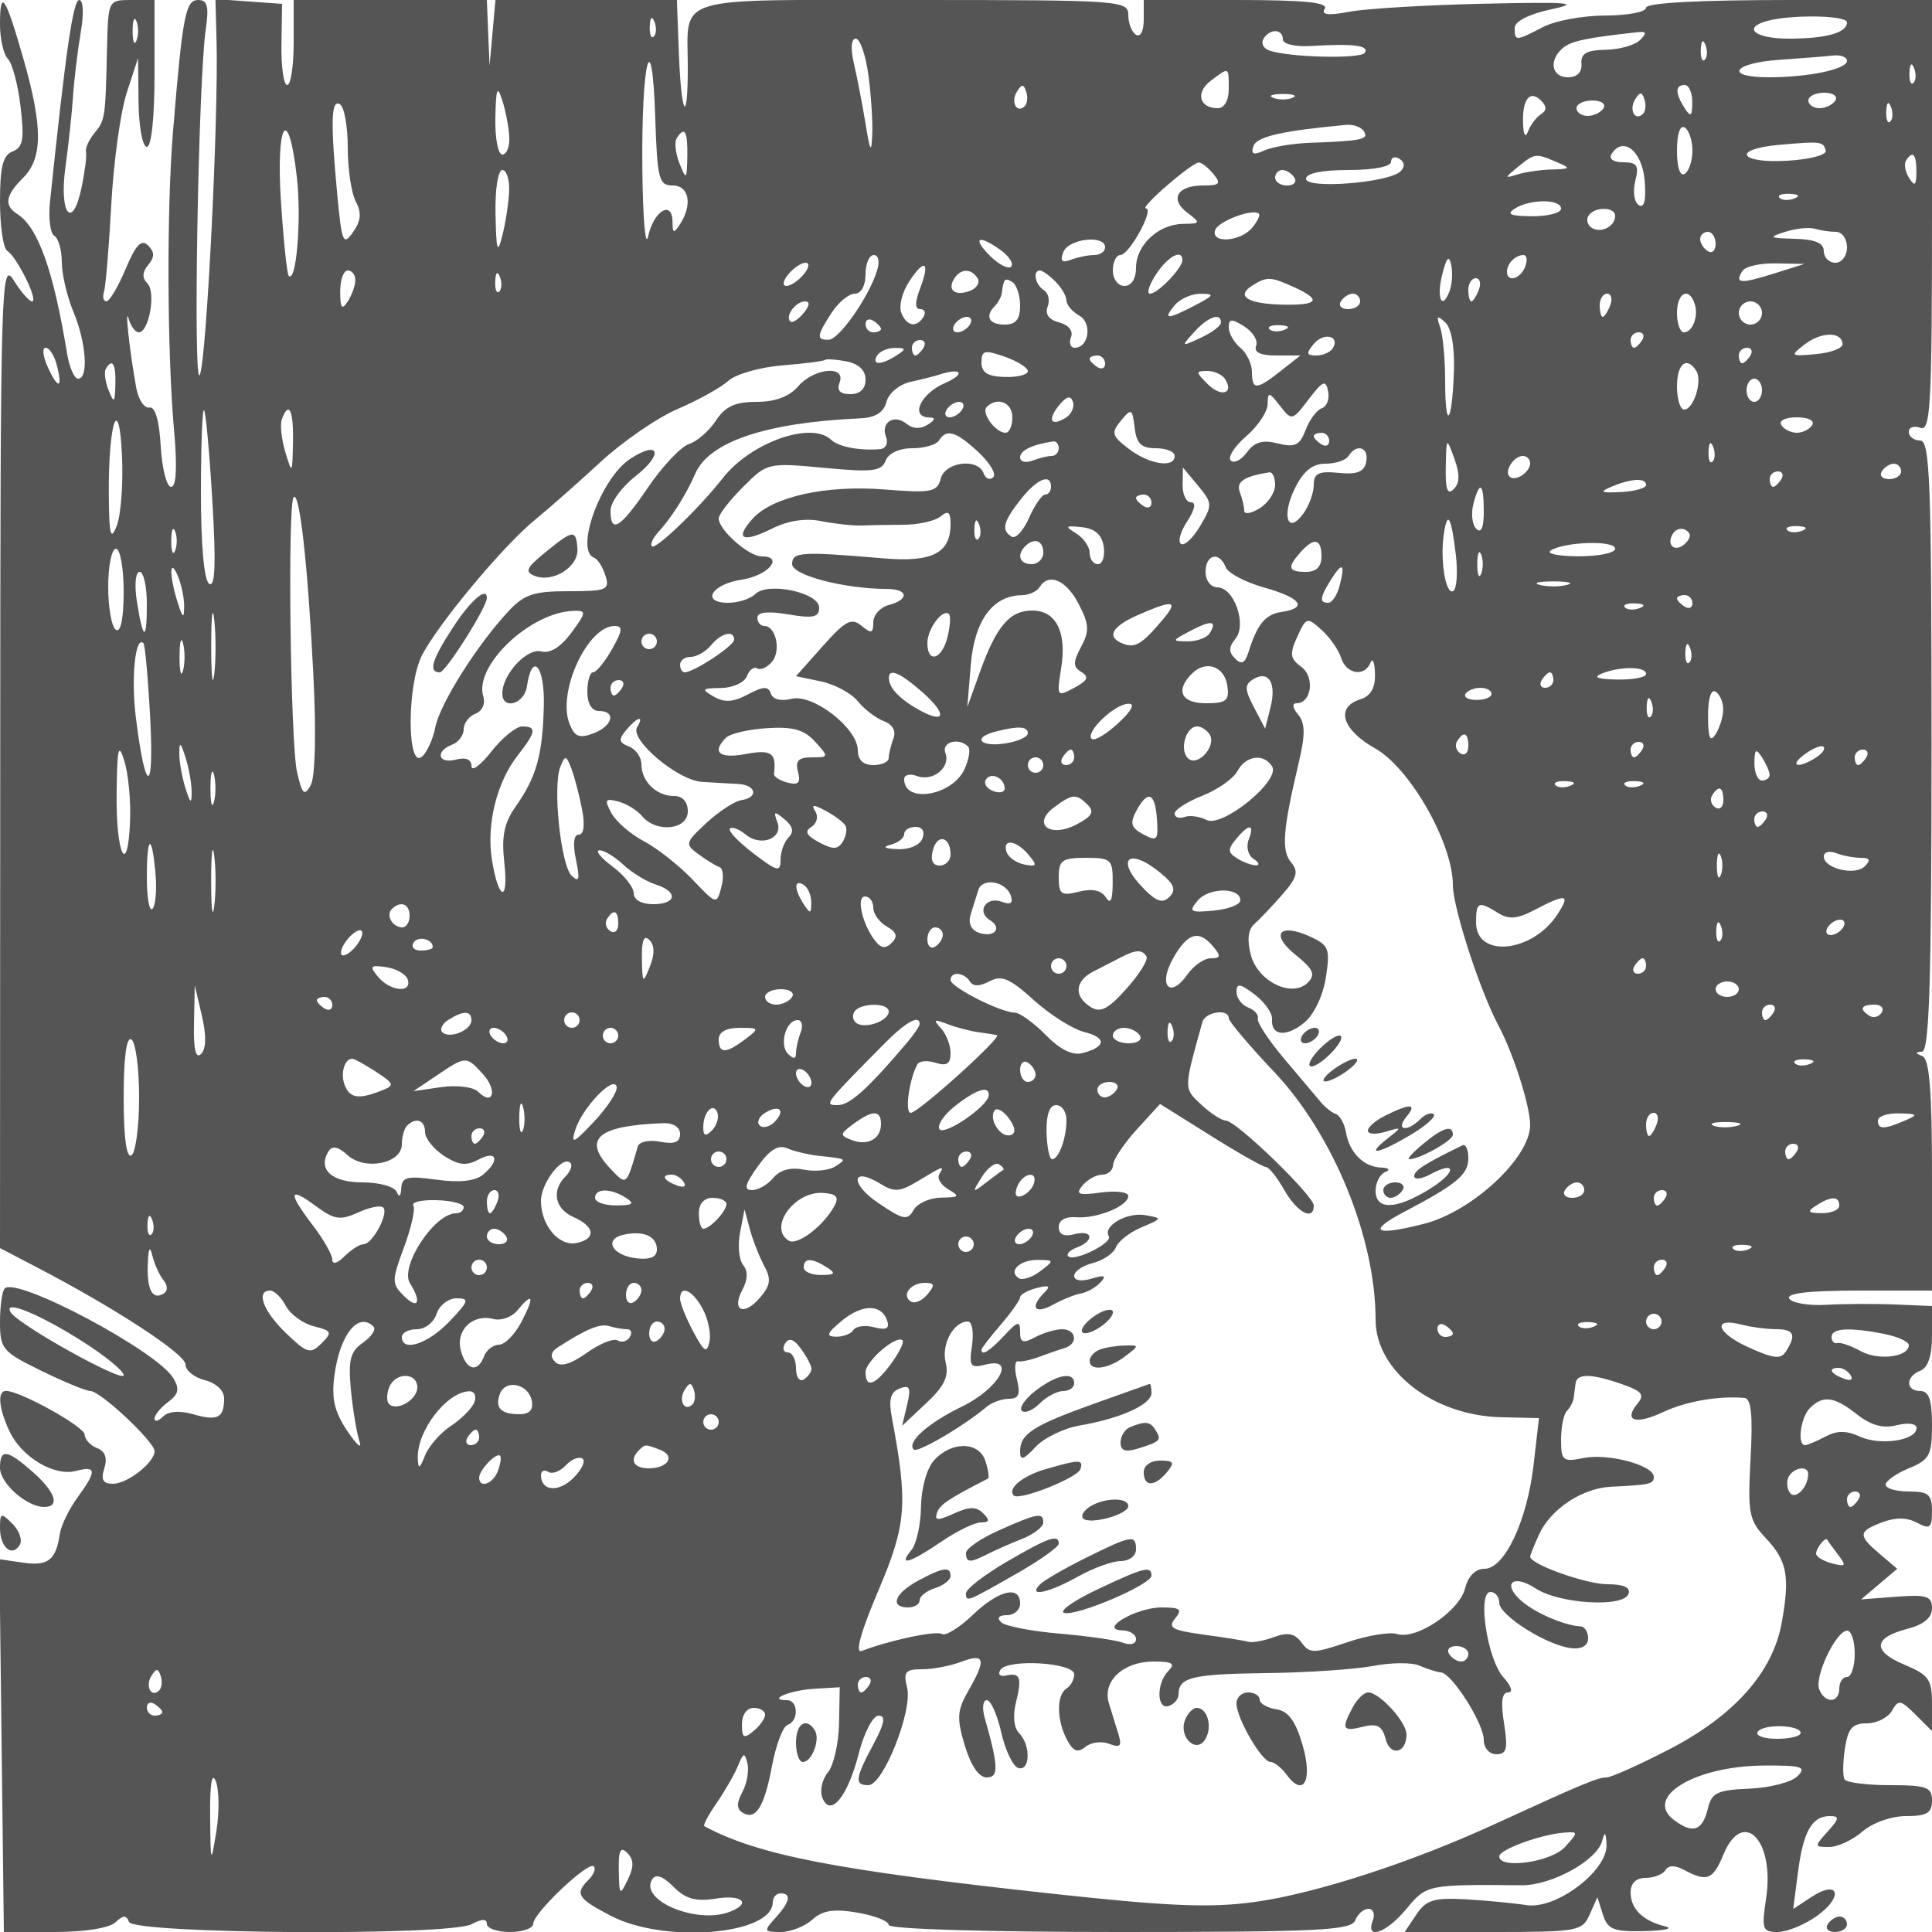 <svg xmlns="http://www.w3.org/2000/svg" version="1.0" width="250" height="250" viewBox="0 0 250 250" preserveAspectRatio="xMidYMid meet">
<g transform="translate(0,250) scale(0.01,-0.01)" fill="#555555" stroke="none">
<path d="M0 24687 c0 -191 46 -393 103 -450 56 -56 130 -334 163 -618 50 -421 32 -526 -102 -578 -126 -48 -164 -198 -164 -646 0 -321 42 -609 94 -641 125 -78 409 -654 321 -654 -38 0 -145 124 -239 275 -162 261 -171 -53 -173 -6125 l-3 -6400 475 -248 c1011 -526 1925 -1123 1925 -1258 0 -77 113 -168 250 -203 146 -37 250 -135 250 -235 0 -254 -83 -297 -397 -207 -179 51 -323 41 -393 -29 -60 -60 -110 -72 -110 -26 0 46 79 143 175 214 137 102 152 169 66 311 -210 349 -2025 1314 -2180 1159 -33 -34 -61 -229 -61 -433 0 -350 31 -387 535 -633 294 -144 580 -262 636 -262 129 0 829 -657 829 -778 0 -147 -351 -422 -540 -422 -128 0 -157 52 -110 200 42 134 11 221 -93 261 -86 33 -159 112 -161 175 -3 104 -844 570 -1021 566 -112 -3 -91 -229 49 -525 158 -334 578 -584 858 -511 269 71 273 2 20 -345 -109 -149 -212 -361 -228 -471 -50 -338 -153 -418 -474 -371 l-308 45 29 -2412 29 -2412 655 0 c387 0 709 51 788 125 100 95 143 96 176 6 58 -157 4144 -184 4433 -30 135 72 198 73 198 3 0 -57 135 -104 300 -104 165 0 300 48 300 107 0 137 713 813 784 743 29 -29 -1 -107 -66 -172 -183 -183 -148 -242 285 -468 699 -364 2097 -247 2097 176 0 63 45 114 100 114 145 0 123 -109 -65 -317 -156 -172 -152 -183 67 -183 128 0 312 72 409 160 132 120 278 143 583 91 223 -38 406 -110 406 -160 0 -53 1255 -91 2989 -91 2565 0 2998 21 3047 150 32 82 109 150 172 150 62 0 87 -67 56 -150 -100 -260 175 -165 436 150 259 314 272 316 1490 305 388 -3 975 320 1042 574 33 128 48 116 56 -47 18 -337 -653 -845 -1036 -784 -166 26 -521 60 -788 75 -410 23 -510 -8 -637 -198 l-151 -225 1147 0 c1092 0 1151 11 1247 225 l100 225 72 -225 c62 -194 137 -223 540 -213 257 6 378 33 268 60 -292 72 -450 227 -450 440 0 119 71 188 194 188 107 0 222 45 256 100 42 67 124 67 249 0 290 -155 367 -124 501 200 253 611 667 192 554 -561 -61 -403 -49 -439 149 -439 119 0 347 93 508 208 349 248 285 478 -69 246 l-238 -156 62 476 c68 527 181 726 412 726 128 0 124 -32 -28 -200 -175 -194 -175 -200 19 -200 110 0 304 90 431 200 132 114 374 200 565 200 268 0 335 40 335 200 0 175 -67 200 -544 200 -299 0 -564 34 -588 75 -24 41 -22 221 5 400 40 260 97 325 283 325 129 0 275 74 326 163 82 147 113 142 305 -50 l213 -213 0 355 c0 313 -43 373 -357 504 -420 176 -405 349 39 464 212 55 318 144 318 266 0 157 -68 179 -458 150 l-459 -35 234 198 233 198 -225 191 c-286 243 -282 292 32 411 170 65 321 63 450 -6 167 -89 193 -69 193 150 0 216 -46 254 -300 254 -165 0 -300 40 -300 88 0 48 135 144 300 212 269 111 300 170 300 562 0 323 -40 438 -150 438 -194 0 -194 189 0 264 98 37 150 193 150 447 l0 389 -475 20 c-261 11 -662 9 -892 -4 -229 -14 -445 23 -480 80 -43 69 254 104 891 104 l956 0 0 1492 c0 1099 -33 1505 -125 1542 -95 38 -95 52 -3 58 93 6 122 925 122 3958 0 3412 -20 3950 -147 3950 -81 0 -147 50 -147 111 0 61 68 84 150 53 131 -50 150 294 150 2739 l0 2797 -1850 0 c-1167 0 -1850 -37 -1850 -100 0 -55 -236 -100 -525 -101 -289 0 -654 -67 -811 -150 -351 -183 -364 -183 -364 -10 0 85 185 179 475 241 390 84 234 97 -875 72 -742 -17 -1525 -63 -1739 -104 -278 -52 -368 -41 -319 39 50 81 -268 113 -1136 113 l-1206 0 0 -256 c0 -145 -43 -229 -100 -194 -55 34 -100 149 -100 256 0 187 -95 194 -2789 194 -3157 0 -2911 74 -2911 -875 0 -769 -86 -618 -116 204 l-25 671 -1174 0 -1174 0 -38 -425 -38 -425 -18 425 -17 425 -1250 0 -1250 0 0 -550 c0 -302 -37 -550 -83 -550 -46 0 -80 236 -75 525 l8 525 -431 31 -431 31 14 -531 c28 -993 -129 -4130 -216 -4331 -90 -209 -21 3801 77 4475 43 293 21 375 -98 375 -164 0 -202 -196 -326 -1700 -83 -1004 -77 -2855 14 -3875 42 -474 28 -725 -39 -725 -57 0 -117 236 -134 525 -19 335 -72 517 -148 502 -64 -12 -140 101 -168 250 -82 444 -154 1087 -99 898 27 -96 86 -175 131 -175 133 0 224 520 112 632 -71 71 -68 146 10 240 85 102 84 166 -1 251 -87 87 -159 12 -291 -303 -97 -230 -208 -418 -248 -419 -39 -1 -54 55 -32 124 22 69 64 575 94 1125 29 550 120 1203 200 1450 l147 450 6 -575 c4 -316 52 -575 107 -575 60 0 100 383 100 950 l0 950 -300 0 c-300 0 -300 -1 -315 -625 -21 -915 -24 -929 -164 -1098 -70 -86 -119 -194 -108 -241 12 -48 -14 -254 -57 -460 -118 -568 -294 -347 -209 263 39 281 83 691 98 911 14 220 59 591 99 825 43 247 35 425 -19 425 -79 0 -175 -666 -379 -2621 -21 -205 5 -399 58 -431 53 -33 96 -187 96 -342 0 -155 68 -443 150 -641 166 -397 199 -865 61 -865 -49 0 -113 146 -143 325 -176 1075 -375 1634 -643 1805 -176 113 -156 239 75 470 254 254 255 659 3 1539 -232 814 -303 918 -303 448z m1766 -212 c-28 -69 -50 -12 -50 125 0 138 22 194 50 125 28 -69 28 -181 0 -250z m6694 52 c-33 -33 -56 26 -52 131 5 117 28 141 60 61 29 -72 26 -159 -8 -192z m15440 184 c0 -136 -269 -211 -758 -211 -438 0 -603 143 -267 231 322 84 1025 70 1025 -20z m-7300 -220 c0 -62 158 -99 375 -86 540 33 744 7 686 -88 -52 -83 -1002 -60 -1242 32 -73 27 -104 95 -69 150 82 134 250 129 250 -8z m4621 -10 c-66 -66 -266 -122 -445 -125 -247 -5 -323 -48 -312 -181 9 -110 -57 -175 -175 -175 -214 0 -252 223 -64 380 109 90 298 130 970 204 112 12 118 -11 26 -103z m-9985 -445 c35 -255 58 -604 51 -775 -11 -253 -28 -227 -87 139 -41 248 -108 596 -150 775 -46 198 -36 325 24 325 54 0 127 -209 162 -464z m10824 191 c-33 -33 -56 26 -52 131 5 117 28 141 60 61 29 -72 26 -159 -8 -192z m-13356 -1627 c213 0 260 -246 96 -500 -82 -127 -97 -122 -98 33 -3 284 -244 137 -315 -191 -35 -161 -69 233 -75 875 -14 1390 125 1937 167 658 26 -793 47 -875 225 -875z m15196 1613 c0 -109 -496 -213 -1012 -213 -580 0 -468 184 137 226 289 20 604 45 700 56 96 10 175 -21 175 -69z m860 -286 c-33 -33 -56 26 -52 131 5 117 28 141 60 61 29 -72 26 -159 -8 -192z m-8860 -77 c0 -151 -57 -250 -144 -250 -237 0 -289 203 -91 353 242 183 235 186 235 -103z m-9310 -625 c6 -124 -35 -225 -90 -225 -55 0 -96 214 -90 475 8 387 25 429 90 225 44 -137 85 -351 90 -475z m6670 402 c-101 -102 -185 51 -102 186 63 102 87 102 121 1 23 -70 15 -154 -19 -187z m8638 48 c-1 -182 -20 -196 -98 -75 -125 194 -125 300 0 300 55 0 99 -101 98 -225z m-5173 59 c-69 -28 -181 -28 -250 0 -69 28 -12 50 125 50 138 0 194 -22 125 -50z m3214 -213 c-60 -39 -135 -138 -166 -221 -35 -91 -60 -49 -65 108 -10 311 90 434 234 290 75 -75 74 -127 -3 -177z m1321 6 c-101 -102 -185 51 -102 186 63 102 87 102 121 1 23 -70 15 -154 -19 -187z m2490 173 c-34 -55 -127 -100 -206 -100 -79 0 -144 45 -144 100 0 55 93 100 206 100 113 0 178 -45 144 -100z m-19250 -612 c0 -276 47 -589 104 -696 77 -144 68 -248 -35 -395 -127 -182 -146 -139 -204 477 -90 955 -81 1248 35 1176 55 -34 100 -287 100 -562z m16250 512 c-34 -55 -127 -100 -206 -100 -79 0 -144 45 -144 100 0 55 93 100 206 100 113 0 178 -45 144 -100z m3710 -173 c-33 -33 -56 26 -52 131 5 117 28 141 60 61 29 -72 26 -159 -8 -192z m-6810 -127 c64 -104 -29 -124 -700 -148 -220 -8 -485 -52 -589 -99 -141 -64 -177 -50 -142 56 41 123 368 198 1200 275 93 9 197 -29 231 -84z m4250 -250 c0 -131 -45 -266 -100 -300 -60 -37 -100 84 -100 300 0 216 40 337 100 300 55 -34 100 -169 100 -300z m-18058 -349 c61 -543 -8 -1369 -106 -1270 -22 22 -67 452 -100 954 -68 1037 96 1289 206 316z m5052 274 c-6 -304 -13 -310 -101 -91 -51 129 -68 275 -37 325 102 166 144 95 138 -234z m14731 75 c14 -55 -211 -114 -500 -130 -628 -36 -719 151 -100 206 543 48 570 44 600 -76z m-2343 -386 c21 -254 -5 -362 -76 -318 -59 36 -79 176 -46 310 51 202 25 244 -155 244 -127 0 -190 44 -152 106 148 239 397 40 429 -342z m-3159 119 c-148 -148 -1223 -233 -1223 -97 0 72 205 114 550 114 320 0 550 44 550 106 0 58 49 76 109 39 68 -43 73 -103 14 -162z m2027 117 c179 -77 172 -87 -67 -93 -147 -4 -349 -33 -450 -65 -167 -53 -167 -45 11 100 217 177 227 178 506 58z m4648 -125 c-1 -176 -21 -193 -93 -80 -50 80 -70 181 -42 225 86 141 137 86 135 -145z m-9098 -25 c105 -127 85 -150 -132 -150 -335 0 -436 -177 -203 -353 175 -133 172 -141 -57 -144 -318 -4 -608 -275 -608 -568 0 -142 -59 -235 -150 -235 -83 0 -150 89 -150 200 0 110 44 200 97 200 116 0 444 599 331 603 -89 3 588 590 685 594 34 2 119 -64 187 -147z m-9112 -225 c-6 -151 -46 -410 -88 -575 -63 -247 -78 -198 -88 275 -7 325 32 575 88 575 55 0 95 -124 88 -275z m10162 175 c34 -55 -8 -100 -94 -100 -86 0 -156 45 -156 100 0 55 42 100 94 100 52 0 122 -45 156 -100z m6469 -268 c-72 -29 -159 -26 -192 8 -33 33 26 56 131 52 117 -5 141 -28 61 -60z m-3019 -132 c0 -55 -169 -99 -375 -98 -279 1 -337 26 -225 98 197 127 600 127 600 0z m-3998 -248 c-151 -181 -537 -206 -478 -30 38 115 480 282 565 214 22 -17 -17 -100 -87 -184z m4698 154 c0 -135 -182 -229 -302 -155 -56 35 -75 105 -44 156 75 121 346 121 346 -1z m2858 -206 c78 0 142 -90 142 -200 0 -111 -67 -200 -150 -200 -82 0 -150 68 -150 150 0 105 -113 153 -375 160 -334 9 -348 19 -125 90 138 44 310 62 383 40 73 -22 197 -40 275 -40z m-1558 -156 c0 -86 -45 -128 -100 -94 -55 34 -100 104 -100 156 0 52 45 94 100 94 55 0 100 -70 100 -156z m-9244 -86 c106 -78 164 -172 127 -208 -36 -37 -160 27 -275 142 -237 237 -143 279 148 66z m1344 42 c0 -55 -64 -100 -142 -100 -78 0 -213 -28 -301 -61 -117 -45 -143 -18 -97 100 66 173 540 227 540 61z m-2952 -306 c-108 -341 -489 -885 -623 -890 -164 -5 -158 53 37 350 88 135 223 246 300 246 81 0 138 104 138 250 0 138 48 250 107 250 62 0 79 -86 41 -206z m3952 139 c0 -102 -319 -433 -418 -433 -48 0 -13 113 77 250 153 234 341 334 341 183z m3456 -403 c-100 -261 -172 -76 -90 233 55 212 85 239 113 106 21 -99 11 -252 -23 -339z m980 320 c-61 -159 -236 -208 -236 -67 0 106 109 217 214 217 44 0 54 -67 22 -150z m-9336 -100 c-68 -82 -169 -150 -224 -150 -56 0 -45 66 24 150 68 83 169 150 224 150 56 0 45 -66 -24 -150z m1505 -186 c-68 -180 -67 -264 3 -264 57 0 76 -45 42 -100 -91 -147 -220 -122 -288 55 -33 86 13 267 103 403 201 307 274 258 140 -94z m11045 195 c-434 -135 -505 -129 -404 34 36 59 232 104 435 99 l369 -7 -400 -126z m-18352 -84 c0 -69 -45 -192 -98 -275 -76 -117 -97 -89 -98 125 -1 151 43 275 98 275 55 0 99 -56 98 -125z m1862 -148 c-33 -33 -56 26 -52 131 5 117 28 141 60 61 29 -72 26 -159 -8 -192z m6190 172 c35 -55 -10 -128 -98 -162 -191 -74 -298 7 -206 156 83 135 223 137 304 6z m1007 -42 c79 -78 143 -189 143 -245 0 -56 74 -144 165 -195 172 -96 126 -417 -59 -417 -55 0 -76 62 -47 137 31 81 -31 159 -154 191 -132 34 -185 107 -149 203 32 82 10 178 -49 215 -112 69 -148 254 -50 254 32 0 122 -64 200 -143z m-457 -313 c0 -177 -55 -244 -200 -244 -204 0 -260 107 -125 242 41 41 81 116 88 166 25 188 39 202 137 142 55 -34 100 -172 100 -306z m3545 240 c362 -165 317 -235 -144 -226 -453 9 -615 109 -398 246 191 120 238 119 542 -20z m2391 -34 c-31 -82 -75 -150 -97 -150 -21 0 -39 68 -39 150 0 83 44 150 97 150 53 0 71 -67 39 -150z m-3672 -201 c-362 -188 -421 -188 -264 1 68 83 220 150 337 149 185 0 175 -20 -73 -150z m2136 51 c0 -55 -70 -100 -156 -100 -86 0 -128 45 -94 100 34 55 104 100 156 100 52 0 94 -45 94 -100z m3236 -50 c-31 -82 -75 -150 -97 -150 -21 0 -39 68 -39 150 0 83 44 150 97 150 53 0 71 -67 39 -150z m1091 25 c56 -161 -23 -375 -138 -375 -49 0 -89 113 -89 250 0 260 151 343 227 125z m-11529 -127 c-70 -84 -147 -132 -172 -107 -70 69 71 259 192 259 66 0 59 -57 -20 -152z m12402 2 c0 -82 -67 -150 -150 -150 -82 0 -150 68 -150 150 0 83 68 150 150 150 83 0 150 -67 150 -150z m-11400 -206 c0 -24 -45 -44 -100 -44 -55 0 -100 48 -100 106 0 58 45 78 100 44 55 -34 100 -82 100 -106z m1150 56 c-34 -55 -107 -100 -162 -100 -55 0 -72 45 -38 100 34 55 107 100 162 100 55 0 72 -45 38 -100z m3249 25 c0 -41 -118 -130 -262 -196 -256 -119 -257 -117 -84 75 181 199 348 258 346 121z m455 -300 c-32 -83 55 -125 263 -125 l310 0 -254 -200 c-315 -248 -373 -250 -373 -12 0 103 -68 244 -150 312 -82 68 -150 187 -150 263 0 114 36 116 201 13 111 -69 180 -182 153 -251z m2559 -340 c-24 -682 -113 -768 -113 -110 0 280 -29 591 -65 692 -52 147 -39 159 66 62 81 -75 124 -320 112 -644z m-2194 547 c-72 -29 -159 -26 -192 8 -33 33 26 56 131 52 117 -5 141 -28 61 -60z m627 -239 c-32 -51 -128 -93 -214 -93 -127 0 -133 28 -33 149 129 155 347 106 247 -56z m4004 107 c-34 -55 -82 -100 -106 -100 -24 0 -44 45 -44 100 0 55 48 100 106 100 58 0 78 -45 44 -100z m2593 -50 c4 -55 -150 -114 -343 -132 -334 -30 -341 -24 -150 124 215 166 481 171 493 8z m-11893 -50 c-34 -55 -82 -100 -106 -100 -24 0 -44 45 -44 100 0 55 48 100 106 100 58 0 78 -45 44 -100z m-11216 -221 c82 -310 20 -326 -116 -29 -62 137 -75 250 -28 250 48 0 113 -99 144 -221z m10866 121 c-196 -127 -328 -127 -250 0 34 55 138 99 231 98 146 -1 148 -14 19 -98z m1700 -203 c0 -46 -135 -80 -300 -75 -219 6 -300 57 -300 188 0 156 39 166 300 75 165 -58 300 -142 300 -188z m9350 203 c-34 -55 -82 -100 -106 -100 -24 0 -44 45 -44 100 0 55 48 100 106 100 58 0 78 -45 44 -100z m-11450 -312 c0 -120 -71 -188 -197 -188 -134 0 -178 48 -139 150 88 228 -332 189 -537 -50 -114 -132 -295 -200 -538 -200 -277 0 -405 -59 -525 -242 -87 -134 -244 -270 -347 -303 -104 -33 -341 -283 -528 -557 -363 -534 -489 -612 -489 -305 0 106 145 306 322 444 369 289 312 474 -68 225 -378 -248 -719 -1182 -467 -1279 48 -18 114 -123 148 -233 57 -183 16 -200 -477 -200 -455 0 -577 -41 -785 -266 -406 -438 -879 -1190 -940 -1494 -31 -157 -110 -329 -174 -382 -195 -162 -193 935 2 1314 215 415 1059 1426 1468 1757 176 144 555 478 842 743 286 265 736 574 1000 687 263 113 557 276 653 363 96 87 411 177 699 200 288 23 537 55 553 71 16 15 140 7 276 -19 159 -30 248 -115 248 -236z m3100 206 c0 -58 -45 -78 -100 -44 -55 34 -100 82 -100 106 0 24 45 44 100 44 55 0 100 -48 100 -106z m-12807 -269 c-6 -240 -17 -250 -88 -75 -44 110 -60 234 -37 275 85 146 132 71 125 -200z m20458 174 c80 -130 -36 -499 -158 -499 -51 0 -93 135 -93 300 0 295 128 397 251 199z m-9726 -157 c-316 -138 -452 -440 -200 -444 85 -1 78 -31 -22 -94 -92 -58 -192 -54 -270 10 -161 134 -340 22 -268 -167 32 -83 -3 -152 -79 -159 -263 -22 -537 30 -631 121 -254 244 -1036 -31 -1398 -491 -314 -399 -872 -936 -922 -887 -24 25 14 109 85 186 172 187 358 482 476 753 180 415 914 662 2138 717 195 9 301 77 337 214 30 114 167 226 316 259 145 32 308 73 363 91 294 98 353 12 75 -109z m3629 51 c117 -189 -54 -236 -228 -62 -156 156 -156 169 -3 169 91 0 195 -48 231 -107z m1251 -375 c-65 -21 -159 -148 -210 -281 -76 -201 -137 -230 -359 -175 -197 50 -302 20 -401 -115 -73 -100 -167 -148 -209 -106 -42 42 48 183 199 313 151 130 276 317 278 416 3 165 16 163 159 -20 154 -197 159 -196 372 83 184 241 221 257 252 104 20 -99 -16 -197 -81 -219z m5695 232 c0 -82 -45 -150 -100 -150 -55 0 -100 68 -100 150 0 83 45 150 100 150 55 0 100 -67 100 -150z m-9010 -356 c-194 -120 -241 -26 -83 165 97 116 147 128 177 40 22 -67 -20 -159 -94 -205z m-1340 106 c-34 -55 -107 -100 -162 -100 -55 0 -72 45 -38 100 34 55 107 100 162 100 55 0 72 -45 38 -100z m650 -100 c0 -110 -39 -200 -88 -200 -131 0 -320 258 -244 334 136 137 332 58 332 -134z m-11590 -1405 c-79 -199 -98 -122 -102 405 -7 934 133 1341 171 495 16 -360 -15 -765 -69 -900z m1238 319 c48 -803 36 -1116 -40 -1069 -67 41 -108 490 -108 1178 0 610 18 1092 40 1069 23 -23 71 -553 108 -1178z m1043 761 c-8 -412 -11 -416 -99 -125 -50 165 -70 356 -45 425 92 246 153 118 144 -300z m11166 -75 c133 0 243 -45 243 -100 0 -162 -331 -110 -595 93 -219 168 -230 207 -100 364 135 164 147 158 177 -90 24 -208 86 -267 275 -267z m8493 300 c-34 -55 -124 -100 -200 -100 -76 0 -166 45 -200 100 -35 57 51 100 200 100 149 0 235 -43 200 -100z m-10789 -351 c148 -138 235 -284 191 -325 -44 -41 -99 -18 -124 51 -72 202 -498 150 -555 -68 -46 -174 -118 -189 -723 -141 -762 61 -1452 -92 -1711 -378 -238 -264 -131 -318 251 -128 210 105 434 138 641 96 176 -35 409 -60 519 -56 110 5 356 9 547 10 190 1 404 49 475 108 97 81 128 57 128 -99 0 -377 -237 -498 -869 -444 -1066 91 -1181 84 -1181 -74 0 -144 671 -320 1225 -322 279 0 295 -137 25 -208 -110 -29 -200 -129 -200 -224 0 -143 -26 -150 -153 -44 -129 107 -208 65 -500 -263 l-347 -390 322 -67 c178 -37 392 -152 476 -255 83 -103 235 -220 337 -259 117 -44 163 -129 125 -228 -33 -87 -60 -199 -60 -249 0 -51 -90 -92 -200 -92 -130 0 -200 67 -200 191 0 285 -581 736 -858 666 -135 -34 -242 -7 -267 68 -33 98 -97 96 -298 -11 -189 -101 -303 -108 -441 -28 -166 96 -156 108 92 111 153 2 304 70 336 152 31 83 92 128 135 102 43 -27 129 13 191 87 120 144 50 462 -101 462 -49 0 -89 49 -89 109 0 71 137 85 400 41 323 -55 400 -38 400 87 0 196 -666 337 -827 176 -62 -62 -220 -113 -351 -113 -358 0 -215 241 178 300 337 50 552 300 258 300 -171 0 -558 342 -558 492 0 51 142 234 315 407 312 313 321 315 1049 247 624 -59 743 -45 795 92 37 97 177 162 346 162 156 0 311 45 345 100 97 156 218 120 511 -151z m4539 145 c0 -58 -45 -78 -100 -44 -55 34 -100 82 -100 106 0 24 45 44 100 44 55 0 100 -48 100 -106z m-3500 -94 c0 -55 -41 -100 -92 -100 -50 0 -163 -27 -250 -61 -87 -33 -158 -14 -158 43 0 89 155 165 425 206 41 7 75 -33 75 -88z m5111 -529 c-81 -81 -109 -6 -103 284 8 391 9 392 111 111 73 -201 71 -316 -8 -395z m3349 356 c-33 -33 -56 26 -52 131 5 117 28 141 60 61 29 -72 26 -159 -8 -192z m-4481 -2 c-26 -132 -115 -167 -357 -144 -259 26 -322 -5 -322 -155 0 -103 -61 -271 -135 -372 -205 -281 -286 -27 -106 334 109 218 227 312 392 312 131 0 265 45 299 100 103 166 267 112 229 -75z m2121 -19 c0 -118 -195 -244 -267 -173 -71 72 55 267 173 267 52 0 94 -42 94 -94z m4800 -106 c0 -55 -70 -100 -156 -100 -86 0 -128 45 -94 100 34 55 104 100 156 100 52 0 94 -45 94 -100z m-9069 -705 c-92 -156 -204 -262 -248 -234 -45 27 -9 160 80 294 98 151 117 245 49 245 -62 0 -111 101 -109 225 l4 225 196 -235 c186 -224 188 -250 28 -520z m969 529 c0 -97 -90 -232 -200 -301 -110 -68 -200 -83 -200 -32 0 51 -26 160 -57 242 -51 133 57 205 382 255 41 7 75 -67 75 -164z m6550 76 c-34 -55 -82 -100 -106 -100 -24 0 -44 45 -44 100 0 55 48 100 106 100 58 0 78 -45 44 -100z m-9450 -100 c0 -55 -34 -100 -76 -100 -41 0 -135 -135 -208 -301 -73 -165 -174 -275 -225 -244 -137 85 -112 192 116 482 211 268 393 343 393 163z m7700 25 c0 -41 -147 -83 -325 -92 -261 -13 -285 0 -125 68 257 109 450 119 450 24z m-2100 -345 c0 -206 -34 -286 -97 -223 -53 53 -70 197 -38 320 82 315 135 277 135 -97z m-15146 -2098 c39 -763 25 -1337 -33 -1442 -83 -147 -110 -121 -177 168 -86 374 -125 3477 -44 3559 77 78 184 -885 254 -2285z m10846 2212 c0 -58 -45 -78 -100 -44 -55 34 -100 82 -100 106 0 24 45 44 100 44 55 0 100 -48 100 -106z m-2240 -467 c-33 -33 -56 26 -52 131 5 117 28 141 60 61 29 -72 26 -159 -8 -192z m6178 -201 c27 -232 13 -444 -33 -473 -96 -59 -172 391 -123 731 47 320 96 239 156 -258z m-16572 49 c-28 -69 -50 -12 -50 125 0 138 22 194 50 125 28 -69 28 -181 0 -250z m12016 50 c18 -124 -16 -225 -75 -225 -59 0 -107 65 -107 145 0 80 -79 194 -175 253 -151 93 -141 104 75 80 172 -19 260 -98 282 -253z m7528 45 c-128 -128 -258 -29 -163 125 37 60 113 80 169 45 68 -42 66 -98 -6 -170z m1509 162 c-72 -29 -159 -26 -192 8 -33 33 26 56 131 52 117 -5 141 -28 61 -60z m-9819 -282 c0 -82 -68 -150 -150 -150 -156 0 -198 118 -83 233 115 115 233 73 233 -83z m3600 -50 c0 -133 -67 -200 -200 -200 -232 0 -248 54 -75 250 176 201 275 183 275 -50z m3800 100 c0 -55 -214 -99 -475 -98 -261 0 -423 34 -359 75 184 115 834 134 834 23z m-19300 -556 c0 -345 -38 -532 -100 -494 -55 34 -100 284 -100 556 0 272 45 494 100 494 55 0 100 -250 100 -556z m17566 231 c-28 -69 -50 -12 -50 125 0 138 22 194 50 125 28 -69 28 -181 0 -250z m-3306 86 c29 -76 252 -194 496 -263 479 -134 574 -265 229 -316 -213 -32 -315 -155 -431 -524 -45 -142 -90 -162 -173 -79 -83 83 -82 149 5 255 152 183 -17 666 -234 666 -85 0 -152 87 -152 200 0 228 179 270 260 61z m-13477 -511 c-2 -161 -19 -151 -83 50 -110 342 -110 605 0 350 47 -110 85 -290 83 -400z m14951 271 c-31 -122 -97 -221 -146 -221 -118 0 -111 66 33 297 150 239 189 213 113 -76z m-15434 -238 c0 -493 -49 -477 -130 42 -32 208 -16 375 36 375 52 0 94 -187 94 -417z m12057 3 c137 -264 142 -351 32 -556 -107 -201 -106 -257 4 -326 103 -63 81 -111 -94 -205 -223 -119 -227 -113 -168 254 76 465 -65 747 -372 747 -293 0 -463 -198 -676 -787 l-166 -463 45 550 c48 571 283 893 657 898 93 1 197 47 231 102 119 193 346 97 507 -214z m6318 245 c-96 -25 -254 -25 -350 0 -96 25 -17 46 175 46 193 0 271 -21 175 -46z m-17503 -1158 c-22 -178 -40 -8 -39 377 0 385 18 530 40 323 22 -208 21 -523 -1 -700z m19128 921 c0 -58 -45 -78 -100 -44 -55 34 -100 82 -100 106 0 24 45 44 100 44 55 0 100 -48 100 -106z m-6860 -219 c-263 -311 -351 -364 -506 -305 -222 85 -152 221 191 372 465 203 532 189 315 -67z m6179 157 c-72 -29 -159 -26 -192 8 -33 33 26 56 131 52 117 -5 141 -28 61 -60z m-13826 -320 c-137 -186 -276 -272 -391 -241 -183 47 -502 -298 -502 -543 0 -220 284 -140 318 89 67 458 232 269 219 -251 -16 -636 -95 -919 -362 -1299 -152 -215 -187 -387 -150 -723 60 -532 -74 -505 -160 33 -73 456 64 1006 337 1352 235 300 246 371 55 371 -78 0 -258 -146 -399 -325 -141 -179 -256 -264 -257 -188 -1 87 -73 117 -201 84 -231 -60 -274 107 -50 193 83 31 150 121 150 200 0 78 69 169 153 201 86 33 130 130 101 222 -126 398 613 1097 1174 1109 162 4 159 -21 -35 -284z m4867 -57 c-73 -292 -260 -345 -260 -75 0 184 201 452 280 373 24 -24 15 -158 -20 -298z m3394 52 c-36 -59 -164 -106 -285 -106 -210 2 -209 7 31 134 274 144 355 135 254 -28z m1700 -320 c67 -212 304 -250 380 -62 28 69 54 4 58 -143 6 -185 -54 -288 -192 -332 -323 -102 -234 -394 194 -634 453 -255 1006 -1228 1006 -1770 0 -289 351 -1370 592 -1821 193 -362 408 -1038 408 -1283 0 -422 -749 -1119 -1373 -1278 -644 -164 -744 -100 -249 159 671 353 822 479 822 688 0 113 -34 189 -75 169 -487 -237 -625 -325 -625 -400 0 -48 94 -37 209 25 353 189 334 18 -23 -199 -426 -260 -686 -266 -686 -14 0 105 56 214 125 242 72 29 48 54 -57 58 -225 10 -407 194 -452 458 -19 110 -78 216 -131 235 -53 20 -139 87 -191 150 -53 63 -264 314 -470 557 -206 243 -362 480 -348 527 14 48 -42 113 -125 144 -83 32 -151 123 -151 202 0 116 46 110 235 -33 129 -98 231 -241 225 -319 -16 -219 187 -238 423 -41 122 102 239 351 274 583 57 368 38 415 -205 526 -399 182 -519 30 -188 -236 229 -184 261 -255 162 -357 -202 -206 -647 7 -740 354 -51 193 -36 329 44 400 67 59 229 230 361 380 194 222 216 300 115 421 -127 152 -107 413 99 1286 87 367 85 513 -8 625 -72 86 -80 146 -20 146 195 0 239 341 62 471 -146 106 -154 166 -52 390 115 254 127 257 314 88 107 -96 221 -259 253 -362z m-9434 114 c-93 -165 -204 -300 -245 -300 -41 -1 -75 -113 -75 -251 0 -156 57 -250 150 -250 229 0 179 -196 -75 -291 -181 -67 -241 -42 -307 129 -159 410 236 1262 584 1262 111 0 104 -60 -32 -299z m-5551 -276 c-25 -96 -46 -18 -46 175 0 193 21 271 46 175 25 -96 25 -254 0 -350z m6131 375 c0 -55 -45 -100 -100 -100 -55 0 -100 45 -100 100 0 55 45 100 100 100 55 0 100 -45 100 -100z m1000 22 c0 -77 -523 -422 -640 -422 -33 0 -60 45 -60 100 0 55 62 100 138 100 76 0 194 68 262 150 133 161 300 200 300 72z m-7556 -1027 c52 -994 -64 -975 -187 29 -63 508 -5 1058 99 953 21 -21 61 -463 88 -982z m19916 732 c-33 -33 -56 26 -52 131 5 117 28 141 60 61 29 -72 26 -159 -8 -192z m-5978 -303 c27 -190 -14 -224 -275 -224 -323 0 -402 165 -184 383 181 181 422 97 459 -159z m5418 155 c0 -44 -169 -76 -375 -72 -258 5 -318 29 -194 79 242 95 569 91 569 -7z m-9363 -237 c327 -288 297 -420 -52 -224 -247 139 -381 281 -383 407 -3 135 143 73 435 -183z m4504 -192 l-70 -279 -145 277 c-121 231 -123 292 -12 361 200 124 306 -44 227 -359z m3659 350 c0 -55 -48 -100 -106 -100 -58 0 -78 45 -44 100 34 55 82 100 106 100 24 0 44 -45 44 -100z m-12050 -100 c-34 -55 -82 -100 -106 -100 -24 0 -44 45 -44 100 0 55 48 100 106 100 58 0 78 -45 44 -100z m11250 -79 c0 -43 -87 -78 -193 -78 -106 0 -170 35 -144 78 27 44 114 79 193 79 79 0 144 -35 144 -79z m2998 -202 c0 -93 -45 -237 -98 -319 -72 -111 -97 -52 -98 231 -1 229 38 356 98 319 55 -34 99 -138 98 -231z m-938 -92 c-33 -33 -56 26 -52 131 5 117 28 141 60 61 29 -72 26 -159 -8 -192z m-6893 -87 c-154 -143 -307 -233 -341 -200 -84 85 292 447 473 454 95 4 48 -88 -132 -254z m-6223 -50 c-99 -160 524 -687 837 -707 148 -10 359 -22 469 -27 236 -12 270 -177 42 -210 -86 -13 -288 -145 -449 -293 -279 -259 -283 -276 -103 -408 104 -76 226 -151 272 -166 45 -16 56 -133 22 -259 -60 -228 -63 -227 -374 100 -173 181 -456 404 -629 495 -172 91 -362 256 -421 366 -92 172 -80 192 88 148 108 -28 247 -113 311 -190 183 -220 591 -178 591 61 0 126 -67 200 -180 200 -227 0 -420 189 -420 409 0 93 -73 197 -161 231 -131 51 -138 91 -38 211 143 173 242 200 143 39z m2303 -187 c180 -198 179 -203 -43 -203 -173 0 -216 -45 -178 -187 37 -143 5 -176 -135 -140 -101 27 -180 77 -176 113 35 271 -33 320 -365 257 -342 -64 -445 22 -255 212 53 52 292 108 532 123 335 21 480 -20 620 -175z m2753 108 c0 -48 -135 -108 -300 -132 -319 -47 -420 75 -125 152 299 78 425 72 425 -20z m2353 -15 c93 -152 -161 -428 -282 -307 -112 112 -25 411 120 411 53 0 126 -47 162 -104z m3347 -152 c0 -86 -46 -128 -102 -93 -56 35 -75 105 -44 156 86 139 146 113 146 -63z m-17317 -964 c-29 -752 -184 -442 -174 351 7 598 24 668 101 419 50 -165 84 -511 73 -770z m797 370 c0 -158 -17 -148 -80 50 -44 138 -80 340 -80 450 0 158 17 148 80 -50 44 -137 80 -340 80 -450z m10047 590 c33 -33 12 -165 -46 -292 -158 -346 -781 -451 -781 -131 0 57 73 76 163 42 206 -79 442 111 370 298 -54 141 172 204 294 83z m8723 -40 c-34 -55 -82 -100 -106 -100 -24 0 -44 45 -44 100 0 55 48 100 106 100 58 0 78 -45 44 -100z m2247 -104 c-235 -149 -355 -110 -141 46 106 78 215 120 241 94 26 -26 -19 -89 -100 -140z m-9597 4 c0 -55 -48 -100 -106 -100 -58 0 -78 45 -44 100 34 55 82 100 106 100 24 0 44 -45 44 -100z m8998 -225 c1 -41 -43 -75 -98 -75 -55 0 -99 101 -98 225 1 182 20 196 98 75 53 -82 98 -184 98 -225z m1252 225 c-34 -55 -82 -100 -106 -100 -24 0 -44 45 -44 100 0 55 48 100 106 100 58 0 78 -45 44 -100z m-16618 -675 c39 -201 23 -325 -42 -325 -67 0 -80 -121 -37 -325 53 -255 42 -300 -55 -208 -142 136 -249 1159 -147 1411 62 155 76 153 144 -28 41 -110 103 -346 137 -525z m5968 575 c0 -55 -45 -100 -100 -100 -55 0 -100 45 -100 100 0 55 45 100 100 100 55 0 100 -45 100 -100z m2961 -18 c112 -181 -644 -797 -849 -692 -89 46 -218 63 -287 38 -69 -24 -125 -4 -125 45 0 49 161 153 358 230 197 78 401 221 454 319 109 203 341 234 449 60z m-13692 -457 c-25 -96 -46 -18 -46 175 0 193 21 271 46 175 25 -96 25 -254 0 -350z m10231 172 c0 -50 -67 -65 -149 -33 -83 31 -125 98 -94 148 65 105 243 21 243 -115z m7319 35 c-72 -29 -159 -26 -192 8 -33 33 26 56 131 52 117 -5 141 -28 61 -60z m900 0 c-72 -29 -159 -26 -192 8 -33 33 26 56 131 52 117 -5 141 -28 61 -60z m1081 -188 c0 -86 -46 -128 -102 -93 -56 35 -75 105 -44 156 86 139 146 113 146 -63z m-8224 -60 c89 -89 53 -149 -147 -253 -346 -180 -582 7 -285 226 235 173 283 176 432 27z m895 -186 c19 -271 1 -290 -176 -195 -159 85 -177 144 -93 301 150 280 245 242 269 -106z m-4033 -78 c27 -44 12 -138 -32 -210 -64 -104 -127 -106 -307 -10 -165 89 -192 143 -100 200 70 43 93 132 52 199 -58 93 -27 95 131 10 114 -60 229 -146 256 -189z m-734 -156 c-57 -57 -104 -187 -104 -289 0 -164 -40 -155 -353 84 -194 148 -330 292 -302 319 28 28 118 -6 201 -75 201 -167 494 -52 412 162 -53 138 -39 143 94 33 109 -90 125 -161 52 -234z m12646 236 c-34 -55 -82 -100 -106 -100 -24 0 -44 45 -44 100 0 55 48 100 106 100 58 0 78 -45 44 -100z m-10914 -250 c-33 -86 -170 -145 -322 -138 -169 7 -201 28 -89 57 96 25 175 87 175 138 0 51 66 93 147 93 89 0 124 -59 89 -150z m4221 -17 c-35 -92 -6 -204 65 -248 70 -45 83 -82 28 -82 -55 0 -165 41 -244 91 -119 75 -121 118 -12 248 170 206 244 201 163 -9z m-13385 -858 c-22 -179 -40 -32 -40 325 0 357 18 504 40 325 23 -179 23 -471 0 -650z m9528 669 c0 -79 -63 -144 -141 -144 -91 0 -122 70 -88 199 57 218 229 176 229 -55z m-10287 -264 c17 -203 -1 -402 -41 -441 -40 -40 -72 145 -72 411 0 556 67 574 113 30z m11297 258 c116 -139 108 -156 -55 -125 -104 21 -207 93 -230 162 -59 178 126 155 285 -37z m-5246 -126 c111 -103 299 -219 419 -257 295 -93 275 -255 -33 -255 -149 0 -250 57 -250 142 0 78 -124 234 -275 346 -151 113 -227 207 -169 209 59 2 197 -81 308 -185z m14202 -137 c-28 -69 -50 -12 -50 125 0 138 22 194 50 125 28 -69 28 -181 0 -250z m1812 225 c118 0 132 -30 52 -110 -126 -126 -530 -29 -530 127 0 58 71 77 158 44 87 -34 231 -61 320 -61z m-9680 -325 c-1 -225 -28 -283 -89 -186 -58 91 -176 116 -348 73 -230 -58 -261 -35 -261 186 0 221 43 252 350 252 329 0 350 -20 348 -325z m616 132 c179 -146 208 -221 121 -310 -88 -89 -165 -67 -325 93 -384 384 -218 562 204 217z m-4516 -388 c-1 -146 -14 -148 -98 -19 -127 196 -127 328 0 250 55 -34 99 -138 98 -231z m2582 90 c32 -96 -4 -121 -113 -79 -203 78 -338 -124 -158 -236 173 -107 48 -237 -153 -160 -93 36 -130 128 -95 237 32 99 76 239 98 311 51 168 359 114 421 -73z m2970 -59 c0 -55 -155 -115 -344 -133 -307 -29 -329 -15 -208 130 142 171 552 174 552 3z m-4750 -95 c0 -80 79 -189 175 -244 127 -71 145 -129 66 -209 -80 -81 -138 -75 -213 19 -167 209 -254 579 -135 579 59 0 107 -65 107 -145z m8851 -90 c-325 -495 -1051 -566 -1051 -103 0 270 30 283 285 124 140 -87 248 -78 473 40 414 217 468 206 293 -61z m-14851 -15 c0 -82 -42 -150 -94 -150 -126 0 -217 156 -137 236 113 113 231 69 231 -86z m2700 -106 c0 -86 -46 -128 -102 -93 -56 35 -75 105 -44 156 86 139 146 113 146 -63z m14260 -217 c-33 -33 -56 26 -52 131 5 117 28 141 60 61 29 -72 26 -159 -8 -192z m1590 173 c-34 -55 -107 -100 -162 -100 -55 0 -72 45 -38 100 34 55 107 100 162 100 55 0 72 -45 38 -100z m-19250 -250 c-71 -85 -151 -132 -179 -105 -27 28 8 120 79 205 71 85 151 132 179 105 27 -28 -8 -120 -79 -205z m7600 156 c0 -52 -45 -122 -100 -156 -55 -34 -100 8 -100 94 0 86 45 156 100 156 55 0 100 -42 100 -94z m-6600 -162 c0 -24 -70 -44 -156 -44 -86 0 -128 46 -93 102 57 92 249 48 249 -58z m2809 -252 c-90 -227 -97 -221 -103 103 -4 237 26 313 97 242 68 -68 70 -185 6 -345z m7291 258 c102 -122 96 -150 -32 -150 -86 0 -223 -95 -304 -211 -227 -323 -384 -140 -183 213 188 330 333 372 519 148z m-865 -126 c26 -42 -90 -229 -257 -416 -240 -268 -338 -319 -466 -238 -220 138 -204 337 38 460 110 56 268 137 350 180 197 103 278 106 335 14z m-1035 -124 c0 -55 -45 -100 -100 -100 -55 0 -100 45 -100 100 0 55 45 100 100 100 55 0 100 -45 100 -100z m7500 0 c0 -55 -48 -100 -106 -100 -58 0 -78 45 -44 100 34 55 82 100 106 100 24 0 44 -45 44 -100z m-16024 -175 c59 -180 -227 -154 -384 35 -116 139 -102 155 105 125 131 -19 256 -91 279 -160z m7274 -25 c41 -67 126 -66 253 2 157 83 262 39 574 -243 210 -190 503 -375 652 -413 295 -74 285 -193 -22 -273 -129 -34 -291 46 -476 235 -155 158 -336 288 -403 289 -188 5 -828 330 -828 422 0 114 176 101 250 -19z m9950 -100 c0 -55 -67 -100 -150 -100 -82 0 -150 45 -150 100 0 55 68 100 150 100 83 0 150 -45 150 -100z m-19898 -838 c-69 -69 -99 56 -92 393 l10 495 92 -393 c60 -257 57 -428 -10 -495z m7648 738 c-34 -55 -127 -100 -206 -100 -79 0 -144 45 -144 100 0 55 93 100 206 100 113 0 178 -45 144 -100z m-5950 -106 c0 -58 -45 -78 -100 -44 -55 34 -100 82 -100 106 0 24 45 44 100 44 55 0 100 -48 100 -106z m7200 -83 c0 -118 -292 -227 -411 -154 -51 31 -66 99 -35 150 74 119 446 122 446 4z m11450 -11 c-34 -55 -82 -100 -106 -100 -24 0 -44 45 -44 100 0 55 48 100 106 100 58 0 78 -45 44 -100z m1399 -2 c-35 -56 -105 -75 -156 -44 -139 86 -113 146 63 146 86 0 128 -46 93 -102z m-18249 -101 c0 -129 -285 -245 -376 -154 -38 37 -2 110 79 161 193 122 297 120 297 -7z m1400 3 c0 -55 -45 -100 -100 -100 -55 0 -100 45 -100 100 0 55 45 100 100 100 55 0 100 -45 100 -100z m8400 25 c0 -41 264 -354 587 -695 765 -808 1313 -2148 1313 -3207 0 -664 747 -1243 1630 -1262 l484 -11 -69 -600 c-84 -731 -376 -1350 -636 -1350 -117 0 -211 -95 -251 -253 -74 -295 -630 -669 -878 -591 -95 30 -386 -18 -648 -107 -434 -147 -486 -147 -591 -3 -86 118 -178 136 -354 71 -130 -49 -282 -76 -337 -61 -55 16 -317 57 -581 93 -403 55 -462 89 -363 208 98 118 68 143 -175 143 -329 0 -826 -291 -506 -297 96 -2 175 -53 175 -114 0 -62 -73 -82 -165 -47 -91 35 -462 88 -825 119 -363 31 -703 97 -755 147 -59 57 -30 92 75 92 93 0 170 68 170 150 0 241 -277 174 -614 -148 -171 -164 -350 -274 -396 -246 -76 47 -674 -79 -1041 -220 -88 -34 -12 244 216 780 366 861 386 1122 175 2245 -43 230 -17 326 102 372 131 51 149 12 96 -211 l-65 -272 311 292 c236 221 297 348 253 526 -59 235 101 532 287 532 54 0 78 -138 54 -307 -41 -276 -23 -301 179 -250 402 101 166 -314 -310 -544 -439 -213 -718 -462 -623 -556 48 -48 648 304 947 556 66 55 195 101 286 101 126 0 150 59 102 251 -35 138 -28 243 14 234 42 -9 167 17 277 59 110 41 256 92 325 112 179 54 155 244 -32 244 -86 0 -243 -47 -350 -104 -156 -83 -193 -70 -193 69 0 148 -29 142 -204 -46 -188 -202 -296 -269 -296 -185 0 19 112 166 250 325 137 160 250 320 250 354 0 35 96 89 214 120 161 42 186 27 100 -59 -193 -193 -126 -288 111 -157 124 68 287 134 363 146 76 13 189 76 250 141 85 90 58 102 -113 51 -133 -41 -225 -26 -225 36 0 58 109 133 243 166 133 34 267 125 297 204 30 78 180 194 332 258 271 114 272 118 47 157 -237 41 -552 -141 -471 -273 54 -86 -449 -335 -525 -259 -29 28 22 80 113 114 234 90 204 234 -36 171 -132 -35 -200 -3 -200 93 0 89 87 138 225 127 267 -22 675 145 675 275 0 51 -159 71 -354 45 -293 -40 -334 -24 -237 92 63 76 177 139 253 139 76 0 139 56 141 125 2 69 139 275 305 458 l303 332 650 -407 c358 -225 682 -408 720 -409 38 0 146 -135 239 -300 165 -290 380 -403 380 -199 0 127 -1006 1100 -1138 1100 -54 0 -198 93 -319 207 -228 214 -228 193 16 1068 37 133 341 177 341 50z m-5539 -183 c-34 -87 -61 -209 -61 -270 0 -77 -32 -80 -103 -9 -118 118 -27 437 124 437 55 0 73 -71 40 -158z m1539 108 c0 -27 -72 -135 -161 -239 -505 -597 -742 -811 -897 -811 -184 0 -183 2 605 799 273 276 453 376 453 251z m750 -105 c110 -15 223 -33 250 -39 79 -18 -1017 -1006 -1115 -1006 -81 0 -20 439 87 629 25 44 131 52 236 18 143 -45 192 -12 192 126 0 103 -56 248 -125 322 -103 111 -90 121 75 57 110 -43 290 -91 400 -107z m2510 -118 c-33 -33 -56 26 -52 131 5 117 28 141 60 61 29 -72 26 -159 -8 -192z m-8610 73 c34 -55 17 -100 -38 -100 -55 0 -128 45 -162 100 -34 55 -17 100 38 100 55 0 128 -45 162 -100z m1450 0 c0 -55 -45 -100 -100 -100 -55 0 -100 45 -100 100 0 55 45 100 100 100 55 0 100 -45 100 -100z m1644 -47 c-250 -189 -344 -190 -344 -3 0 96 97 150 269 150 258 0 261 -6 75 -147z m5106 47 c34 -55 -31 -100 -144 -100 -113 0 -206 45 -206 100 0 55 65 100 144 100 79 0 172 -45 206 -100z m-12950 -800 c0 -379 -45 -716 -100 -750 -64 -39 -100 234 -100 750 0 516 36 789 100 750 55 -34 100 -371 100 -750z m3066 331 c238 -156 243 -176 71 -243 -296 -117 -411 -100 -477 71 -58 151 -3 341 99 341 27 0 164 -76 307 -169z m1385 -32 c189 -208 129 -419 -64 -226 -62 62 -272 88 -474 60 l-363 -52 300 202 c380 256 383 256 601 16z m7149 -5 c0 -52 -45 -94 -100 -94 -55 0 -100 70 -100 156 0 86 45 128 100 94 55 -34 100 -104 100 -156z m10019 138 c-72 -29 -159 -26 -192 8 -33 33 26 56 131 52 117 -5 141 -28 61 -60z m-12919 -244 c0 -55 -45 -72 -100 -38 -55 34 -100 107 -100 162 0 55 45 72 100 38 55 -34 100 -107 100 -162z m-2810 -498 c-268 -286 -307 -304 -246 -110 90 285 495 709 535 560 17 -60 -114 -263 -289 -450z m6760 410 c-34 -55 -104 -100 -156 -100 -52 0 -94 45 -94 100 0 55 70 100 156 100 86 0 128 -45 94 -100z m-1656 -75 c-10 -141 -580 -529 -638 -435 -32 52 61 188 207 302 271 213 441 266 431 133z m-6028 -452 c-28 -68 -49 12 -47 177 3 165 25 220 50 123 26 -97 24 -232 -3 -300z m2445 -2 c-81 -81 -111 -70 -111 42 0 199 134 334 184 185 21 -64 -12 -166 -73 -227z m809 109 c-64 -64 -150 -83 -190 -43 -41 41 -9 114 70 163 187 115 271 31 120 -120z m3061 -167 c-126 -45 -289 193 -215 313 29 47 113 5 187 -95 86 -117 96 -194 28 -218z m719 195 c0 -236 -99 -508 -186 -508 -35 0 -67 158 -72 350 -4 228 39 350 125 350 73 0 133 -86 133 -192z m-2400 -52 c0 -194 -172 -288 -380 -208 -156 61 -154 78 24 209 247 182 356 181 356 -1z m10036 -6 c-31 -82 -75 -150 -97 -150 -21 0 -39 68 -39 150 0 83 44 150 97 150 53 0 71 -67 39 -150z m3214 50 c-273 -117 -350 -117 -350 0 0 55 124 97 275 93 244 -6 252 -17 75 -93z m-19150 -148 c0 -81 109 -219 243 -307 190 -124 290 -135 450 -49 240 128 279 -12 56 -197 -100 -83 -305 -105 -600 -64 -381 52 -450 35 -457 -112 -5 -104 -28 -123 -58 -48 -29 70 -223 125 -445 125 -398 0 -582 169 -438 402 48 77 124 62 247 -50 226 -204 702 -108 702 142 0 95 30 203 67 239 114 115 233 73 233 -81z m3300 -26 c0 -107 -74 -135 -258 -100 -145 28 -272 0 -290 -63 -149 -516 -143 -511 -364 -274 -350 376 -149 545 687 577 137 6 225 -50 225 -140z m13673 105 c-97 -26 -232 -24 -300 3 -68 28 12 49 177 47 165 -3 220 -25 123 -50z m-16223 -131 c-34 -55 -82 -100 -106 -100 -24 0 -44 45 -44 100 0 55 48 100 106 100 58 0 78 -45 44 -100z m4350 -257 c364 -39 363 -38 205 -138 -80 -51 -263 -68 -406 -40 -167 34 -307 -4 -392 -106 -72 -88 -197 -159 -276 -159 -110 0 -93 73 74 306 154 217 265 286 381 235 90 -39 277 -83 414 -98z m12650 57 c-34 -55 -82 -100 -106 -100 -24 0 -44 45 -44 100 0 55 48 100 106 100 58 0 78 -45 44 -100z m-13850 -100 c0 -55 -45 -100 -100 -100 -55 0 -100 45 -100 100 0 55 45 100 100 100 55 0 100 -45 100 -100z m3150 0 c-34 -55 -82 -100 -106 -100 -24 0 -44 45 -44 100 0 55 48 100 106 100 58 0 78 -45 44 -100z m-5232 -222 c-186 -186 -139 -422 107 -529 276 -121 291 -283 32 -334 -228 -43 -457 230 -457 547 0 230 280 592 380 491 31 -31 3 -110 -62 -175z m5664 84 c-18 -10 -118 -85 -223 -165 -181 -139 -184 -135 -55 72 75 120 175 194 223 165 47 -30 72 -62 55 -72z m-828 -56 c-32 -51 21 -140 119 -197 153 -89 141 -103 -93 -106 -149 -2 -310 -74 -359 -161 -77 -139 -133 -128 -457 92 -375 254 -344 480 33 245 172 -108 251 -101 479 37 335 203 350 208 278 90z m-3305 -105 c35 -57 -5 -73 -94 -39 -173 66 -205 138 -61 138 52 0 122 -44 155 -99z m4528 -20 c-22 -65 -93 -136 -158 -158 -73 -24 -96 21 -58 119 69 181 276 219 216 39z m7123 -81 c0 -55 -70 -100 -156 -100 -86 0 -128 45 -94 100 34 55 104 100 156 100 52 0 94 -45 94 -100z m-15867 -290 c147 68 294 97 326 65 75 -76 -140 -475 -255 -475 -50 0 -160 -71 -247 -157 -92 -92 -157 -110 -157 -43 0 62 -112 261 -250 441 -327 429 -316 514 32 256 244 -180 319 -192 551 -87z m1803 140 c-31 -82 -75 -150 -97 -150 -21 0 -39 68 -39 150 0 83 44 150 97 150 53 0 71 -67 39 -150z m1664 50 c117 -76 89 -97 -125 -98 -151 -1 -275 43 -275 98 0 126 204 126 400 0z m2699 -101 c-138 -260 -482 -522 -593 -453 -268 166 69 640 440 618 176 -11 214 -51 153 -165z m10751 101 c-34 -55 -82 -100 -106 -100 -24 0 -44 45 -44 100 0 55 48 100 106 100 58 0 78 -45 44 -100z m-15550 -120 c0 -44 -45 -80 -100 -80 -279 0 -731 -689 -595 -905 154 -243 105 -348 -77 -166 -161 162 -161 197 0 632 94 253 148 496 121 540 -27 44 109 75 301 69 193 -5 350 -46 350 -90z m3400 40 c0 -93 -212 -320 -299 -320 -32 0 -58 90 -58 200 0 125 67 200 178 200 99 0 179 -36 179 -80z m14400 -20 c0 -55 -101 -99 -225 -98 -182 1 -196 20 -75 98 194 125 300 125 300 0z m-21840 -373 c-33 -33 -56 26 -52 131 5 117 28 141 60 61 29 -72 26 -159 -8 -192z m7928 -405 c94 -174 83 -253 -54 -414 -209 -244 -374 -169 -227 104 70 132 73 241 9 319 -54 66 -72 254 -40 419 l58 300 69 -256 c38 -141 121 -353 185 -472z m-3338 378 c34 -55 -8 -100 -94 -100 -86 0 -156 45 -156 100 0 55 42 100 94 100 52 0 122 -45 156 -100z m1950 -167 c0 -100 -85 -136 -267 -115 -313 37 -426 247 -164 305 257 57 431 -20 431 -190z m4850 167 c-34 -55 -107 -100 -162 -100 -55 0 -72 45 -38 100 34 55 107 100 162 100 55 0 72 -45 38 -100z m-750 -100 c0 -55 -45 -100 -100 -100 -55 0 -100 45 -100 100 0 55 45 100 100 100 55 0 100 -45 100 -100z m-10484 -466 c56 -69 57 -139 3 -172 -145 -90 -220 47 -207 380 8 212 27 246 60 108 27 -110 92 -252 144 -316z m20503 398 c-72 -29 -159 -26 -192 8 -33 33 26 56 131 52 117 -5 141 -28 61 -60z m-16319 -232 c0 -55 -45 -100 -100 -100 -55 0 -100 45 -100 100 0 55 45 100 100 100 55 0 100 -45 100 -100z m4400 0 c121 -78 107 -97 -75 -98 -124 -1 -225 43 -225 98 0 125 106 125 300 0z m2760 -50 c-104 -79 -229 -119 -276 -90 -145 89 13 240 247 237 212 -3 213 -8 29 -147z m8090 50 c-34 -55 -82 -100 -106 -100 -24 0 -44 45 -44 100 0 55 48 100 106 100 58 0 78 -45 44 -100z m-13900 -300 c-34 -55 -82 -100 -106 -100 -24 0 -44 45 -44 100 0 55 48 100 106 100 58 0 78 -45 44 -100z m650 6 c0 -52 -45 -122 -100 -156 -55 -34 -100 8 -100 94 0 86 45 156 100 156 55 0 100 -42 100 -94z m3701 -55 c-68 -82 -164 -124 -214 -93 -128 79 -6 242 181 242 127 0 133 -28 33 -149z m-8302 -150 c59 -109 222 -228 362 -263 233 -58 242 -78 99 -221 -143 -143 -185 -131 -459 132 -295 283 -395 551 -205 551 54 0 145 -89 203 -199z m5394 -38 c70 -130 109 -321 87 -425 -33 -155 -70 -132 -210 132 -94 176 -170 367 -170 425 0 185 162 112 293 -132z m-3278 -163 c-279 -292 -615 -401 -615 -200 0 55 87 100 193 100 107 0 222 90 257 200 35 110 151 200 258 200 171 0 160 -35 -93 -300z m935 0 c-85 -165 -217 -300 -292 -300 -75 0 -163 -67 -194 -150 -84 -220 -232 -183 -301 75 -70 263 154 478 424 407 97 -25 236 25 307 111 203 245 226 186 56 -143z m-5675 -263 c289 -184 525 -378 525 -431 0 -106 -1361 650 -1462 813 -107 174 373 -22 937 -382z m10405 273 c34 -101 -13 -125 -167 -85 -117 31 -238 15 -269 -34 -31 -50 -132 -90 -225 -88 -136 3 -122 43 72 205 265 220 516 221 589 2z m10020 -10 c0 -55 -45 -100 -100 -100 -55 0 -100 45 -100 100 0 55 45 100 100 100 55 0 100 -45 100 -100z m-16667 -66 c36 -36 -25 -129 -135 -207 -166 -116 -194 -223 -158 -609 25 -257 75 -558 111 -668 37 -110 -32 -52 -154 129 -171 254 -210 421 -169 729 71 526 309 822 505 626z m3281 -34 c54 0 70 -46 35 -102 -35 -56 -105 -75 -157 -43 -51 32 -232 -41 -400 -161 -207 -147 -340 -186 -408 -118 -68 68 -58 130 32 188 375 242 546 312 667 276 73 -22 177 -40 231 -40z m486 6 c0 -52 -45 -122 -100 -156 -55 -34 -100 8 -100 94 0 86 45 156 100 156 55 0 100 -42 100 -94z m10200 -62 c0 -24 -45 -44 -100 -44 -55 0 -100 48 -100 106 0 58 45 78 100 44 55 -34 100 -82 100 -106z m1819 88 c-72 -29 -159 -26 -192 8 -33 33 26 56 131 52 117 -5 141 -28 61 -60z m2356 -31 c240 -1 273 -70 137 -285 -69 -110 -161 -99 -500 56 -411 189 -457 390 -65 285 112 -30 304 -55 428 -56z m1413 -63 c171 -35 312 -99 312 -144 0 -154 -394 -204 -621 -78 -126 69 -263 117 -304 105 -41 -11 -75 24 -75 79 0 115 237 128 688 38z m-13888 -451 c0 -41 -45 -103 -100 -137 -55 -34 -100 31 -100 144 0 113 -48 206 -106 206 -58 0 -74 52 -35 115 50 80 113 59 206 -69 74 -101 135 -218 135 -259z m1035 73 c-209 -286 -335 -330 -335 -116 0 144 401 488 479 411 22 -23 -43 -155 -144 -295z m12414 -159 c35 -57 -5 -73 -94 -39 -173 66 -205 138 -61 138 52 0 122 -44 155 -99z m-18549 -154 c0 -160 -266 -315 -367 -214 -32 32 -31 128 2 213 76 200 365 200 365 1z m15588 42 c259 -90 296 -137 201 -252 -186 -225 -26 -277 332 -109 296 139 715 212 1051 183 89 -8 111 -223 80 -786 -38 -708 -21 -796 194 -1025 280 -296 318 -496 209 -1099 -115 -642 -617 -1205 -1461 -1640 -384 -199 -747 -361 -806 -361 -114 0 -314 -84 -1438 -600 -1089 -501 -2331 -904 -3119 -1012 -569 -78 -1111 -56 -2600 106 -2822 307 -3817 500 -4517 875 -20 11 52 146 159 300 107 155 231 371 276 481 71 174 87 178 123 30 22 -93 -7 -259 -66 -369 -76 -142 -75 -218 2 -266 171 -106 282 72 382 606 51 271 141 509 201 529 146 49 140 320 -8 320 -265 0 36 128 347 147 l336 20 -9 -469 c-5 -258 -70 -543 -144 -633 -75 -89 -107 -236 -73 -325 102 -265 328 6 471 566 71 277 185 494 258 494 96 0 78 -100 -69 -374 -236 -441 -246 -526 -63 -526 191 0 575 966 501 1261 -51 205 -24 239 195 239 140 0 369 44 510 98 302 114 321 30 87 -377 -146 -255 -152 -353 -46 -708 78 -258 183 -413 283 -413 159 0 154 141 -26 775 -35 124 -23 225 28 225 51 0 135 -188 187 -418 52 -230 150 -436 219 -459 156 -50 166 296 12 450 -67 67 -84 225 -41 395 81 326 56 393 -131 350 -74 -17 -106 16 -71 73 92 148 956 96 956 -57 0 -67 -45 -150 -100 -184 -131 -81 -128 -412 7 -663 80 -150 139 -173 237 -92 72 60 211 78 309 40 143 -55 167 -30 120 123 -33 106 -89 287 -124 402 -88 285 185 540 578 540 243 0 286 -27 193 -120 -159 -159 -155 -508 5 -455 69 23 125 90 125 150 0 220 176 263 1127 275 535 6 1162 49 1393 93 231 45 501 47 600 3 99 -43 223 -83 276 -87 143 -13 554 -661 554 -874 0 -104 71 -185 163 -185 134 0 151 71 99 400 -44 275 -28 400 52 400 69 0 43 81 -60 196 -209 230 -341 1104 -167 1104 62 0 113 -63 113 -140 0 -164 625 -556 936 -588 133 -14 214 35 214 128 0 83 -45 152 -100 155 -203 10 -577 170 -756 323 -265 227 -122 363 177 168 307 -202 1139 -250 1202 -71 29 83 -63 125 -275 125 -274 0 -998 259 -998 357 0 18 52 148 115 287 151 330 559 600 935 618 503 24 550 35 550 128 0 149 -588 307 -905 244 -273 -55 -295 -37 -295 237 0 163 34 329 75 371 41 41 81 116 88 166 6 51 18 137 25 192 16 130 206 127 600 -11z m-14107 -215 c23 -116 -30 -174 -157 -174 -245 0 -324 83 -255 265 75 193 370 128 412 -91z m2079 -47 c-101 -102 -185 51 -102 186 63 102 87 102 121 1 23 -70 15 -154 -19 -187z m-2822 29 c-30 -79 -166 -217 -302 -306 -136 -89 -286 -260 -335 -381 -73 -181 -89 -188 -95 -37 -12 354 375 857 666 865 67 2 97 -62 66 -141z m17893 -159 c180 -142 336 -184 514 -139 146 36 255 21 255 -36 0 -161 -467 -233 -732 -112 -177 81 -298 81 -449 0 -113 -60 -231 -110 -262 -110 -105 0 -58 359 63 480 170 170 315 150 611 -83z m-14731 -97 c0 -55 -45 -100 -100 -100 -55 0 -100 45 -100 100 0 55 45 100 100 100 55 0 100 -45 100 -100z m-3100 -200 c0 -55 -48 -100 -106 -100 -58 0 -78 45 -44 100 34 55 82 100 106 100 24 0 44 -45 44 -100z m2341 -160 c204 -79 105 -240 -147 -240 -194 0 -253 108 -127 233 81 81 79 81 274 7z m-2099 -276 c-65 -167 -242 -229 -242 -84 0 97 223 330 271 283 18 -19 5 -108 -29 -199z m978 -88 c-192 -192 -420 -173 -420 36 0 55 42 74 94 42 52 -32 153 5 225 83 72 78 169 119 216 90 47 -28 -5 -141 -115 -251z m15978 49 c-3 -178 -174 -344 -241 -236 -38 61 -41 156 -7 211 72 117 251 135 248 25z m652 -325 c-34 -55 -82 -100 -106 -100 -24 0 -44 45 -44 100 0 55 48 100 106 100 58 0 78 -45 44 -100z m-266 -717 c111 -145 101 -160 -78 -113 -113 29 -206 86 -206 125 0 73 124 226 145 180 6 -14 69 -100 139 -192z m216 -1283 c0 -165 -45 -300 -100 -300 -55 0 -100 -67 -100 -150 0 -190 -188 -196 -260 -9 -64 165 220 759 363 759 53 0 97 -135 97 -300z m-5000 0 c0 -55 -42 -100 -94 -100 -52 0 -122 45 -156 100 -34 55 8 100 94 100 86 0 156 -45 156 -100z m-16940 -473 c-101 -102 -185 51 -102 186 63 102 87 102 121 1 23 -70 15 -154 -19 -187z m9190 73 c-34 -55 -82 -100 -106 -100 -24 0 -44 45 -44 100 0 55 48 100 106 100 58 0 78 -45 44 -100z m-9150 -356 c0 -24 -45 -44 -100 -44 -55 0 -100 48 -100 106 0 58 45 78 100 44 55 -34 100 -82 100 -106z m7800 -32 c0 -48 -67 -144 -150 -212 -125 -104 -150 -90 -150 88 0 122 64 212 150 212 83 0 150 -39 150 -88z m13400 -237 c0 -41 -138 -75 -306 -75 -168 0 -281 40 -251 89 66 107 557 94 557 -14z m-41 -559 c-77 -77 -357 -150 -622 -161 -415 -17 -489 -53 -537 -255 -69 -292 -195 -335 -440 -150 -392 296 272 698 1163 704 496 3 557 -17 436 -138z m-20460 -716 c-71 -434 -74 -427 -80 200 -4 419 22 579 74 450 43 -110 46 -402 6 -650z m17451 -200 c-177 -196 -850 -291 -850 -121 0 88 540 285 840 307 185 14 185 7 10 -186z m-12126 -422 c-104 -214 -111 -207 -117 117 -5 263 21 317 110 228 86 -86 88 -176 7 -345z m1137 -246 c345 56 468 -61 181 -171 -426 -164 -1172 148 -1004 419 47 76 136 46 277 -95 158 -158 288 -194 546 -153z"/>
<path d="M7054 17851 c-245 -200 -268 -252 -132 -304 237 -91 568 121 550 353 -18 252 -55 248 -418 -49z"/>
<path d="M5868 16891 c-281 -429 -329 -591 -177 -591 76 0 609 842 609 963 0 149 -208 -29 -432 -372z"/>
<path d="M16850 11600 c-34 -55 -17 -100 38 -100 55 0 128 45 162 100 34 55 17 100 -38 100 -55 0 -128 -45 -162 -100z"/>
<path d="M17050 11400 c-100 -110 -136 -200 -81 -200 55 0 181 90 281 200 100 110 136 200 81 200 -55 0 -181 -90 -281 -200z"/>
<path d="M17244 11153 c-107 -81 -149 -147 -94 -147 55 0 187 66 294 147 107 81 149 147 94 147 -55 0 -187 -66 -294 -147z"/>
<path d="M17925 10564 c-124 -61 -225 -149 -225 -194 0 -46 101 -53 225 -16 221 66 222 64 25 -90 -288 -227 -122 -200 299 48 198 117 334 238 304 269 -31 30 -110 2 -175 -63 -172 -172 -325 -145 -178 32 142 171 51 176 -275 14z"/>
<path d="M18414 10197 c-130 -108 -211 -197 -180 -197 136 0 566 240 566 316 0 133 -131 93 -386 -119z"/>
<path d="M17900 9600 c0 -55 42 -100 94 -100 52 0 122 45 156 100 34 55 -8 100 -94 100 -86 0 -156 -45 -156 -100z"/>
<path d="M14143 7957 c-106 -77 -167 -166 -136 -198 32 -31 144 6 250 84 106 77 167 166 136 198 -32 31 -144 -6 -250 -84z"/>
<path d="M14225 7534 c-69 -28 -125 -92 -125 -142 0 -139 238 -110 456 55 191 145 191 147 -6 142 -110 -3 -256 -27 -325 -55z"/>
<path d="M13401 7005 c-136 -105 -217 -222 -179 -260 38 -38 141 4 230 93 89 89 227 162 305 162 79 0 143 45 143 100 0 157 -227 114 -499 -95z"/>
<path d="M14150 6834 c-785 -282 -950 -389 -950 -615 0 -123 43 -111 200 58 109 117 368 243 575 278 525 90 925 271 925 419 0 69 -11 123 -25 118 -14 -4 -340 -120 -725 -258z"/>
<path d="M14625 6534 c-69 -28 -125 -117 -125 -199 0 -108 62 -130 225 -79 289 89 309 109 229 237 -70 114 -130 121 -329 41z"/>
<path d="M12087 6104 c-93 -103 -166 -359 -169 -599 -3 -231 -59 -484 -124 -562 -178 -215 -27 -173 385 107 202 138 433 250 514 250 112 0 119 28 30 117 -90 90 -179 90 -379 -2 -209 -95 -253 -93 -220 8 35 106 149 183 660 444 19 10 5 111 -32 225 -81 257 -437 263 -665 12z"/>
<path d="M13530 5989 c-299 -86 -500 -253 -411 -341 70 -70 823 228 861 341 42 128 -10 128 -450 0z"/>
<path d="M14800 5950 c0 -192 141 -192 300 0 104 125 90 150 -88 150 -122 0 -212 -64 -212 -150z"/>
<path d="M14103 5504 c-81 -51 -120 -120 -87 -153 85 -85 584 52 584 160 0 116 -309 112 -497 -7z"/>
<path d="M12925 5197 c-234 -104 -425 -236 -425 -293 0 -127 52 -130 276 -15 96 49 298 138 449 198 151 60 275 155 275 211 0 135 -72 123 -575 -101z"/>
<path d="M13025 4790 c-289 -169 -525 -352 -525 -407 0 -119 7 -116 676 267 288 165 524 334 524 375 0 127 -131 82 -675 -235z"/>
<path d="M14054 4843 c-273 -135 -541 -290 -595 -344 -171 -171 110 -113 491 101 196 110 445 200 553 200 108 0 197 67 197 150 0 195 -55 186 -646 -107z"/>
<path d="M11875 4543 c-299 -162 -365 -343 -125 -343 83 0 150 42 150 93 0 52 90 122 200 157 110 35 200 105 200 157 0 127 -101 112 -425 -64z"/>
<path d="M14200 4433 c-302 -143 -497 -279 -432 -303 149 -53 1132 365 1132 482 0 131 -97 106 -700 -179z"/>
<path d="M16000 2958 c0 -191 328 -757 439 -757 49 -1 143 -75 210 -166 220 -301 341 -72 205 389 -91 309 -184 435 -339 458 -118 18 -215 74 -215 125 0 51 -68 93 -150 93 -82 0 -150 -64 -150 -142z"/>
<path d="M17504 2907 c-151 -281 -131 -318 132 -251 186 46 249 12 294 -159 60 -231 270 -185 270 59 0 162 -349 544 -496 544 -54 0 -144 -87 -200 -193z"/>
<path d="M15334 2743 c-85 -220 144 -440 261 -251 98 158 31 408 -109 408 -51 0 -119 -71 -152 -157z"/>
<path d="M10300 2450 c0 -137 40 -250 89 -250 117 0 228 292 155 409 -109 176 -244 88 -244 -159z"/>
<path d="M0 6006 c0 -200 346 -506 572 -506 209 0 146 193 -147 452 -336 295 -425 306 -425 54z"/>
<path d="M0 5227 c0 -249 154 -382 255 -219 38 61 -4 184 -93 273 -149 149 -162 145 -162 -54z"/>
<path d="M23650 100 c-34 -55 8 -100 94 -100 86 0 156 45 156 100 0 55 -42 100 -94 100 -52 0 -122 -45 -156 -100z"/>
</g>
</svg>